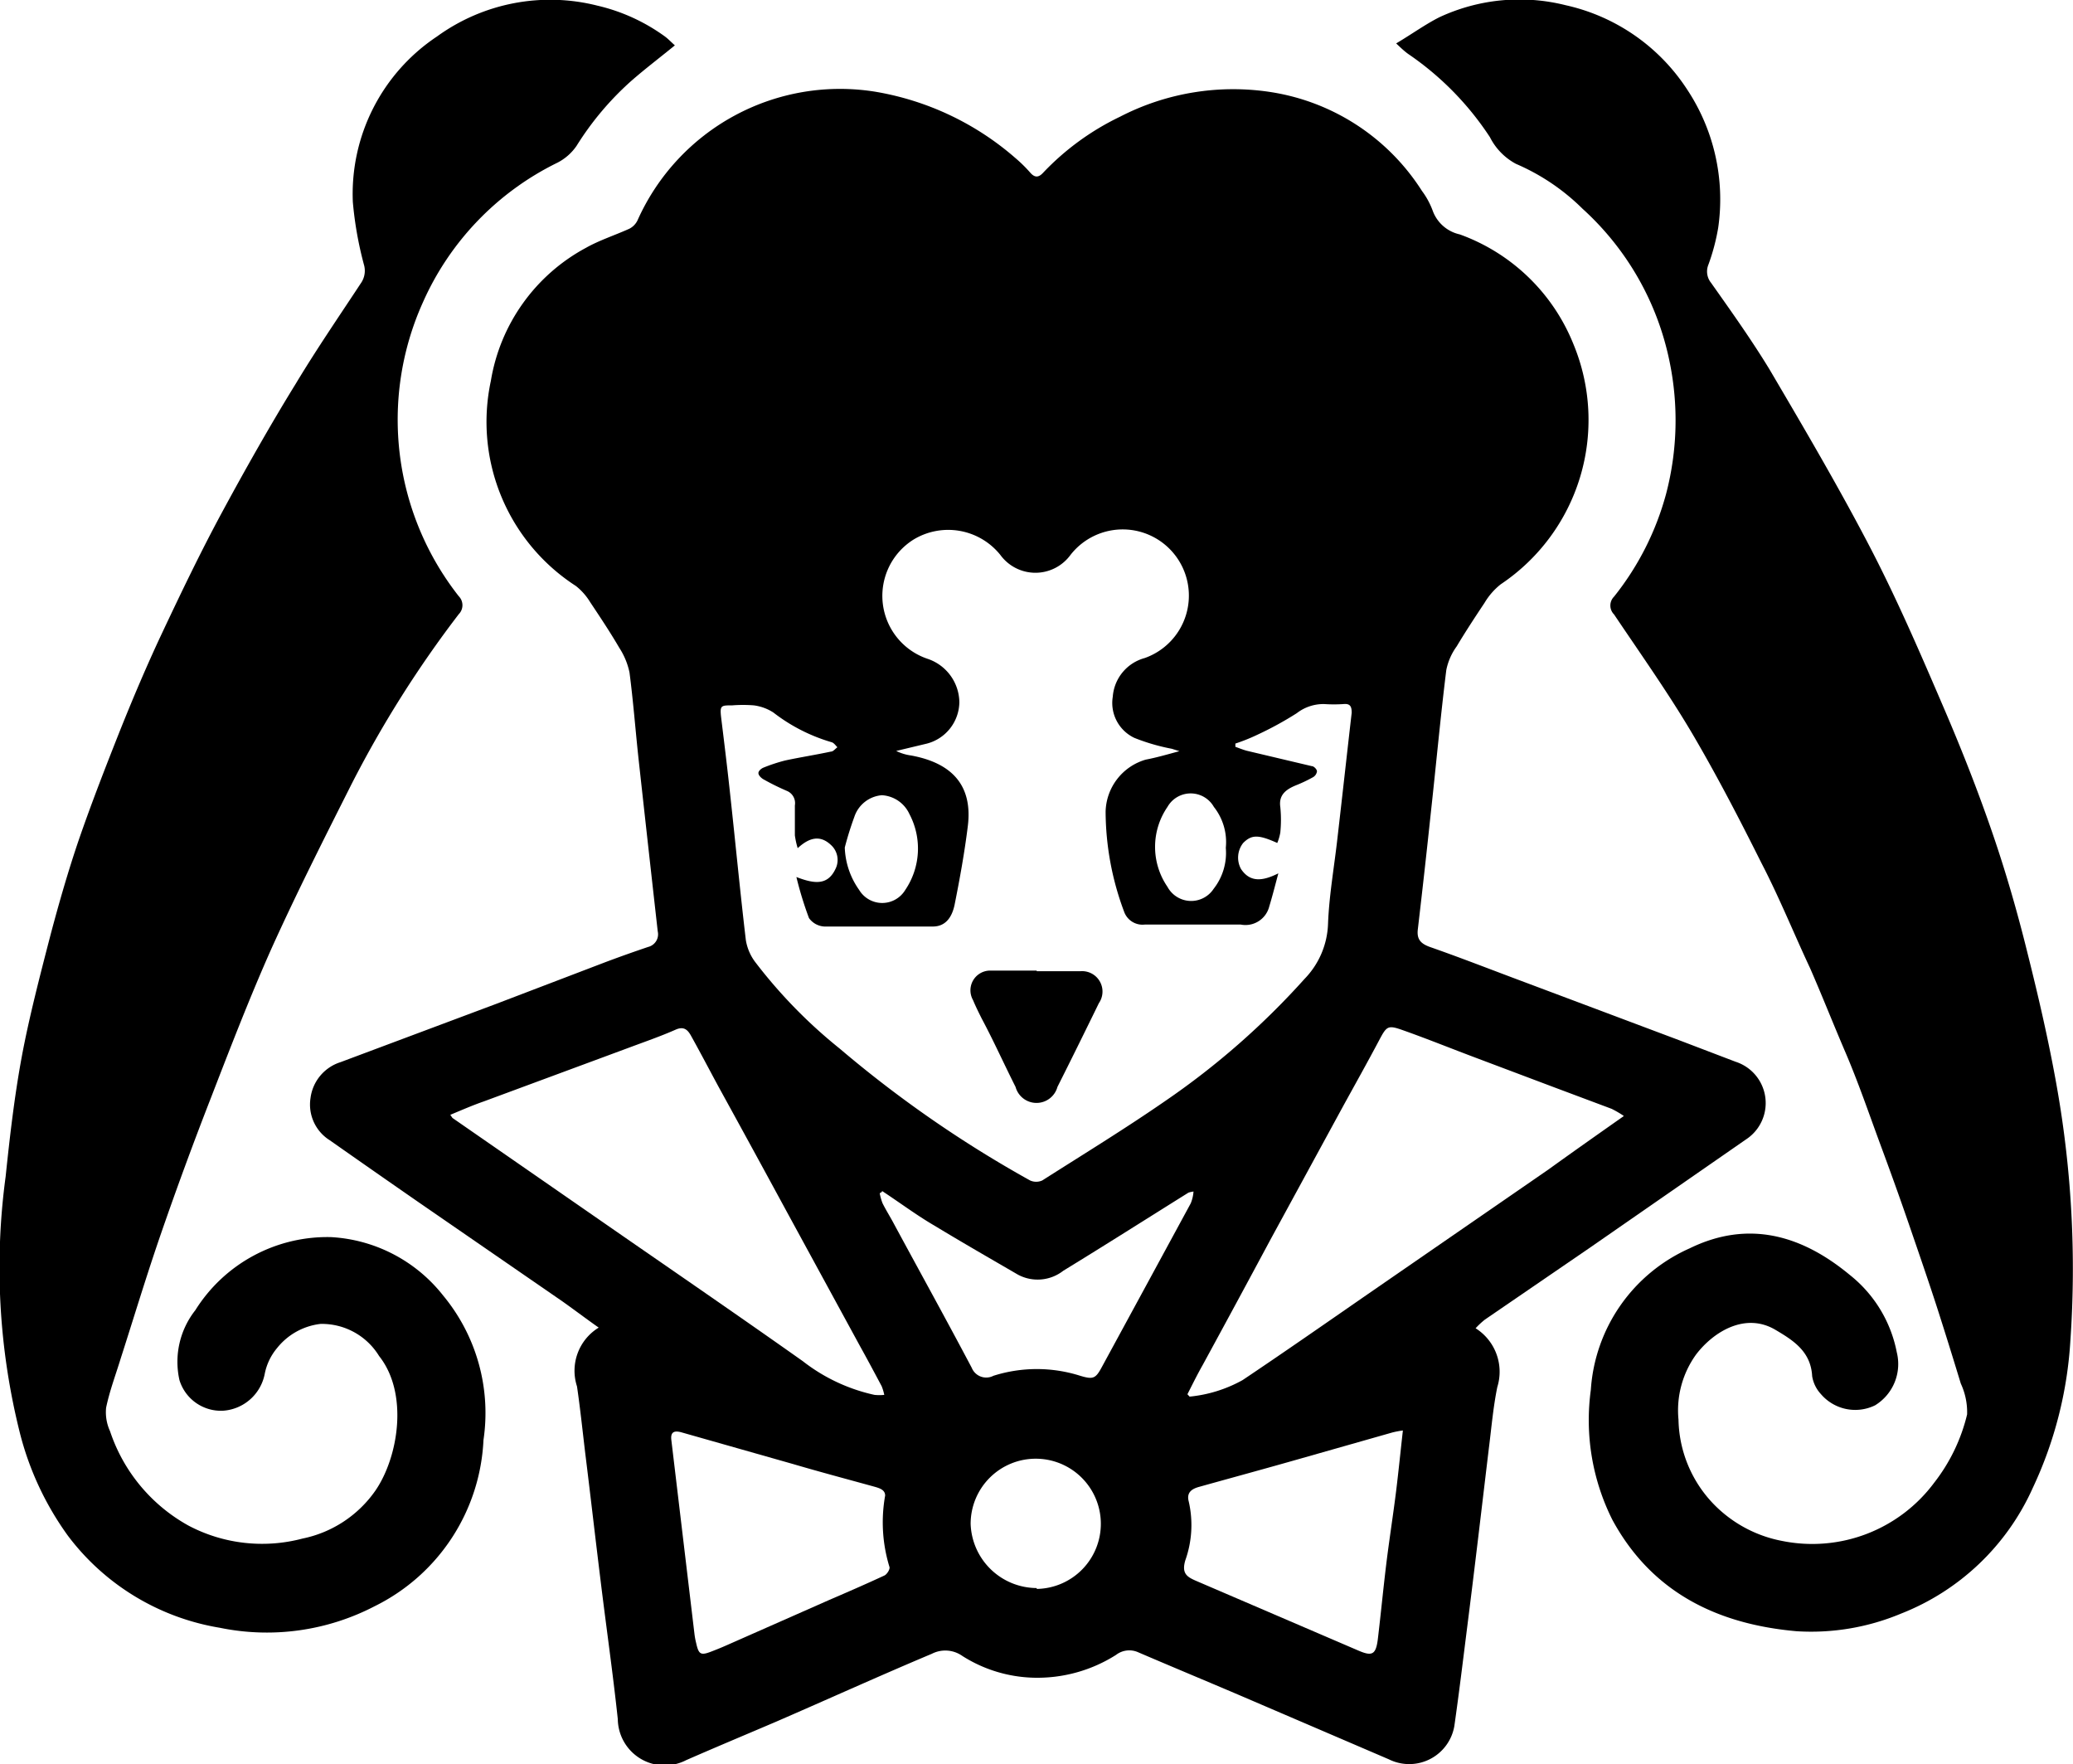 <svg xmlns="http://www.w3.org/2000/svg" viewBox="0 0 95.53 81.29"><title>anime</title><g id="Layer_2" data-name="Layer 2"><g id="Layer_1-2" data-name="Layer 1"><g id="anime"><path d="M68,61.2a2.37,2.37,0,0,1,1,2.71c-.19.93-.27,1.88-.39,2.83-.33,2.75-.65,5.5-1,8.25-.19,1.51-.37,3-.59,4.54A2.11,2.11,0,0,1,64,81.06l-6.85-2.94c-1.57-.67-3.16-1.33-4.72-2a1,1,0,0,0-1,.13,6.76,6.76,0,0,1-3.83,1.05,6.42,6.42,0,0,1-3.25-1,1.36,1.36,0,0,0-1.41-.1c-2.38,1-4.78,2.09-7.18,3.13-1.38.59-2.77,1.17-4.14,1.77a2.16,2.16,0,0,1-3.15-1.89c-.23-2.15-.54-4.3-.8-6.44-.24-1.94-.46-3.88-.7-5.81-.12-1-.23-2.06-.38-3.08a2.33,2.33,0,0,1,1-2.71c-.57-.4-1.11-.81-1.66-1.2l-6.63-4.57q-2.05-1.42-4.1-2.86a1.94,1.94,0,0,1-.89-1.95,2,2,0,0,1,1.38-1.65l7.16-2.68,5.08-1.94c.64-.24,1.29-.47,1.94-.69a.6.6,0,0,0,.44-.72q-.45-4-.89-8c-.14-1.31-.24-2.62-.41-3.92a3.32,3.32,0,0,0-.47-1.14c-.42-.72-.88-1.41-1.34-2.1a2.81,2.81,0,0,0-.66-.75,9,9,0,0,1-3.92-9.45A8.53,8.53,0,0,1,27,11.42c.62-.35,1.31-.57,2-.88a.84.84,0,0,0,.38-.39A10.22,10.22,0,0,1,40.36,4.23a13.13,13.13,0,0,1,6.43,3.05,6.52,6.52,0,0,1,.7.69c.21.23.38.2.57,0a12.06,12.06,0,0,1,3.55-2.59,11.36,11.36,0,0,1,7-1.13,10.09,10.09,0,0,1,6.92,4.55,3.58,3.58,0,0,1,.49.9,1.72,1.72,0,0,0,1.25,1.1,8.9,8.9,0,0,1,5.24,5.06,9.11,9.11,0,0,1-3.35,11.06,3.12,3.12,0,0,0-.75.86c-.44.66-.88,1.33-1.28,2a2.78,2.78,0,0,0-.48,1.09c-.27,2.18-.47,4.37-.71,6.55-.19,1.8-.39,3.59-.6,5.38-.06.46.11.67.55.83,1.46.51,2.91,1.08,4.36,1.62l3.49,1.31,3.62,1.36,2.62,1a2,2,0,0,1,.48,3.58l-7.21,5L68.43,60.8A3.77,3.77,0,0,0,68,61.2ZM36.7,40.41c.79.3,1.42.41,1.79-.35a.93.93,0,0,0-.2-1.13c-.5-.47-1-.34-1.53.15a3.81,3.81,0,0,1-.13-.59c0-.46,0-.92,0-1.38a.61.61,0,0,0-.37-.67,11,11,0,0,1-1.09-.54c-.1-.06-.22-.18-.22-.28s.13-.21.23-.25a7.71,7.71,0,0,1,1-.33c.7-.15,1.41-.26,2.11-.41.11,0,.2-.13.3-.2-.08-.08-.16-.2-.26-.23a8.06,8.06,0,0,1-2.69-1.37,2.17,2.17,0,0,0-.9-.33,6.37,6.37,0,0,0-1,0c-.51,0-.57,0-.51.54.15,1.22.3,2.44.43,3.67.24,2.2.45,4.4.71,6.6a2.29,2.29,0,0,0,.42,1,23,23,0,0,0,3.9,4,54.09,54.09,0,0,0,8.78,6.08.68.68,0,0,0,.56,0c1.9-1.21,3.83-2.39,5.68-3.67a35.7,35.7,0,0,0,6.41-5.62,3.82,3.82,0,0,0,1.08-2.54c.05-1.32.29-2.64.44-4,.22-1.9.43-3.81.65-5.72,0-.29-.07-.43-.38-.4a6.49,6.49,0,0,1-.88,0,2,2,0,0,0-1.27.42,15.62,15.62,0,0,1-1.83,1,8.46,8.46,0,0,1-1,.4l0,.15c.17.06.34.13.52.18l3,.71c.1,0,.24.15.24.24a.37.37,0,0,1-.2.28,6.61,6.61,0,0,1-.76.36c-.47.19-.81.45-.73,1a5.84,5.84,0,0,1,0,1.18,2.18,2.18,0,0,1-.14.48c-.87-.39-1.18-.39-1.57,0a1.09,1.09,0,0,0-.1,1.2c.42.63,1,.56,1.72.2-.16.6-.28,1.07-.42,1.53a1.13,1.13,0,0,1-1.31.83c-1.48,0-3,0-4.43,0a.9.9,0,0,1-.95-.6,13.25,13.25,0,0,1-.85-4.61A2.56,2.56,0,0,1,52.8,35c.48-.09,1-.24,1.55-.39L54,34.5A9.3,9.3,0,0,1,52.28,34a1.78,1.78,0,0,1-1-1.9,2,2,0,0,1,1.47-1.78,3.05,3.05,0,1,0-3.42-4.75,2,2,0,0,1-3.23,0,3.08,3.08,0,0,0-4-.71,3.06,3.06,0,0,0,.63,5.49,2.14,2.14,0,0,1,1.48,2,2,2,0,0,1-1.49,1.91l-1.42.34a2.2,2.2,0,0,0,.69.21c1.79.33,2.85,1.3,2.61,3.25-.15,1.22-.37,2.43-.61,3.63-.15.71-.52,1-1,1-1.66,0-3.32,0-5,0a.93.93,0,0,1-.71-.39A16.44,16.44,0,0,1,36.7,40.41Zm38.12,11a5,5,0,0,0-.55-.32l-2.67-1-3.53-1.33c-1.15-.43-2.28-.89-3.44-1.3-.68-.24-.73-.18-1.08.48-.53,1-1.09,2-1.64,3l-3.35,6.15Q57,60,55.42,62.9c-.25.44-.47.89-.7,1.34l.1.11a6.27,6.27,0,0,0,2.44-.76C59.17,62.31,61.05,61,63,59.65l8.35-5.76C72.46,53.09,73.61,52.28,74.82,51.43Zm-54.08-.06c.08.11.1.16.14.18l7.75,5.37c2.79,1.93,5.6,3.86,8.37,5.82a8.22,8.22,0,0,0,3.3,1.55,2.35,2.35,0,0,0,.45,0,2.34,2.34,0,0,0-.12-.4c-.33-.62-.66-1.24-1-1.85q-1.7-3.12-3.4-6.24-1.53-2.82-3.08-5.64c-.43-.79-.84-1.58-1.28-2.37-.15-.28-.32-.51-.73-.33-.7.31-1.43.56-2.15.83l-6.7,2.48C21.77,50.93,21.27,51.15,20.74,51.37ZM40.79,68.91c0-.3-.32-.36-.64-.45-1.2-.33-2.4-.65-3.59-1L31.42,66c-.38-.11-.53,0-.48.37L32,75.26a3.39,3.39,0,0,0,.08.44c.12.54.21.59.74.38.29-.11.57-.23.86-.36l4.53-2c.86-.37,1.71-.74,2.55-1.13.12-.06.26-.29.23-.39A7,7,0,0,1,40.79,68.91Zm23.86-3a4.22,4.22,0,0,0-.48.09l-4.29,1.22c-1.54.44-3.09.86-4.63,1.29-.32.09-.58.25-.47.67a4.84,4.84,0,0,1-.16,2.72c-.17.59.07.75.48.93l7.52,3.23c.61.26.78.17.87-.5.14-1.16.25-2.32.39-3.47s.32-2.28.46-3.41C64.45,67.78,64.54,66.88,64.65,65.9Zm-24-11-.11.07a2.64,2.64,0,0,0,.13.46c.14.28.3.54.45.81,1.22,2.26,2.46,4.5,3.66,6.77a.72.72,0,0,0,1,.37,6.61,6.61,0,0,1,4,0c.6.18.71.13,1-.41q2.05-3.77,4.09-7.53A1.73,1.73,0,0,0,55,54.9a1.45,1.45,0,0,0-.23.05c-1.92,1.2-3.84,2.42-5.77,3.6a1.92,1.92,0,0,1-2.09.18c-1.29-.75-2.58-1.49-3.85-2.26C42.25,56,41.45,55.4,40.64,54.87Zm7.13,18.3a3,3,0,1,0-3.05-3A3.06,3.06,0,0,0,47.77,73.17ZM38.93,39.05A3.57,3.57,0,0,0,39.59,41a1.24,1.24,0,0,0,2.13,0,3.4,3.4,0,0,0,.19-3.49,1.49,1.49,0,0,0-1.27-.87,1.46,1.46,0,0,0-1.27,1A14.83,14.83,0,0,0,38.93,39.05Zm17.56,0a2.61,2.61,0,0,0-.55-1.87,1.23,1.23,0,0,0-2.14,0,3.25,3.25,0,0,0,0,3.68,1.24,1.24,0,0,0,2.13.09A2.68,2.68,0,0,0,56.49,39.08Z"/><path d="M31.1,2.09c-.71.58-1.37,1.08-2,1.63a13.7,13.7,0,0,0-2.53,3,2.39,2.39,0,0,1-.89.78,13.05,13.05,0,0,0-6.2,6.45,13.16,13.16,0,0,0,1.66,13.52.59.59,0,0,1,0,.83,51.06,51.06,0,0,0-4.94,7.83c-1.27,2.52-2.55,5.05-3.71,7.62-1,2.25-1.89,4.56-2.78,6.86-.78,2-1.54,4.06-2.25,6.11s-1.27,3.92-1.9,5.88c-.23.75-.51,1.49-.67,2.26a2.08,2.08,0,0,0,.18,1.08A7.77,7.77,0,0,0,8.7,70.3a7.27,7.27,0,0,0,5.24.59,5.41,5.41,0,0,0,3.36-2.21c1.07-1.56,1.53-4.49.17-6.2A3.09,3.09,0,0,0,14.77,61a3,3,0,0,0-2,1.11,2.64,2.64,0,0,0-.57,1.19A2.1,2.1,0,0,1,10.27,65a2,2,0,0,1-2-1.41A3.84,3.84,0,0,1,9,60.37,7.18,7.18,0,0,1,15.25,57a7.07,7.07,0,0,1,5.17,2.69,8.48,8.48,0,0,1,1.86,6.66,9,9,0,0,1-5,7.65A10.77,10.77,0,0,1,10.13,75a11,11,0,0,1-7-4.24A13.9,13.9,0,0,1,.91,66,31.33,31.33,0,0,1,.26,54.21c.19-1.82.4-3.65.73-5.45s.85-3.8,1.34-5.69c.39-1.47.81-2.93,1.3-4.37.59-1.71,1.25-3.4,1.92-5.09.59-1.47,1.21-2.93,1.88-4.36.9-1.91,1.81-3.81,2.81-5.66s2.21-4,3.39-5.91c.95-1.58,2-3.11,3-4.63a1,1,0,0,0,.14-.86,16.72,16.72,0,0,1-.51-2.88,8.71,8.71,0,0,1,3.88-7.63A8.88,8.88,0,0,1,27.53.26a8.61,8.61,0,0,1,3.11,1.42C30.79,1.79,30.93,1.94,31.1,2.09Z"/><path d="M64.34,2c.74-.44,1.36-.89,2-1.21A8.74,8.74,0,0,1,72.15.24a9,9,0,0,1,5.59,3.87,9.17,9.17,0,0,1,1.44,6.38,9.49,9.49,0,0,1-.45,1.7.83.83,0,0,0,.12.84c.94,1.33,1.88,2.65,2.7,4,1.6,2.72,3.2,5.44,4.65,8.23,1.25,2.41,2.32,4.9,3.39,7.39.82,1.91,1.58,3.84,2.25,5.8.61,1.78,1.13,3.59,1.58,5.41.52,2.07,1,4.14,1.37,6.24a48,48,0,0,1,.62,11.66,18.52,18.52,0,0,1-1.74,6.81,11.09,11.09,0,0,1-6.07,5.78,10.72,10.72,0,0,1-4.8.81c-3.65-.32-6.67-1.78-8.49-5.12a10.25,10.25,0,0,1-1-6,7.68,7.68,0,0,1,4.55-6.52c2.7-1.32,5.16-.62,7.38,1.22a6,6,0,0,1,2.17,3.57,2.23,2.23,0,0,1-1,2.44,2.08,2.08,0,0,1-2.5-.52,1.58,1.58,0,0,1-.4-.82c-.06-1.13-.85-1.64-1.68-2.13-1.4-.84-2.88.09-3.67,1.13a4.4,4.4,0,0,0-.81,3,5.75,5.75,0,0,0,2,4.25A5.94,5.94,0,0,0,82.13,71a7,7,0,0,0,7-2.68,8.23,8.23,0,0,0,1.52-3.15,3.12,3.12,0,0,0-.29-1.42c-.35-1.15-.71-2.31-1.08-3.46s-.86-2.57-1.3-3.85-.88-2.5-1.34-3.74c-.52-1.41-1-2.82-1.6-4.22s-1.07-2.6-1.63-3.88C82.66,43,82,41.36,81.17,39.76c-1-2-2-3.93-3.11-5.83s-2.43-3.76-3.68-5.62a.58.58,0,0,1,0-.82,13,13,0,0,0,2.4-4.74,13.36,13.36,0,0,0,.15-6.13,13,13,0,0,0-4-7,9.89,9.89,0,0,0-3.07-2.07,2.85,2.85,0,0,1-1.2-1.23A13.75,13.75,0,0,0,64.9,2.49C64.76,2.39,64.62,2.27,64.34,2Z"/><path d="M47.78,44.75c.67,0,1.34,0,2,0a.94.94,0,0,1,.86,1.47c-.63,1.29-1.26,2.57-1.91,3.86a1,1,0,0,1-1.93,0c-.53-1.05-1-2.1-1.56-3.15-.14-.28-.28-.56-.4-.85a.91.91,0,0,1,.81-1.36c.71,0,1.41,0,2.12,0Z"/></g></g></g></svg>